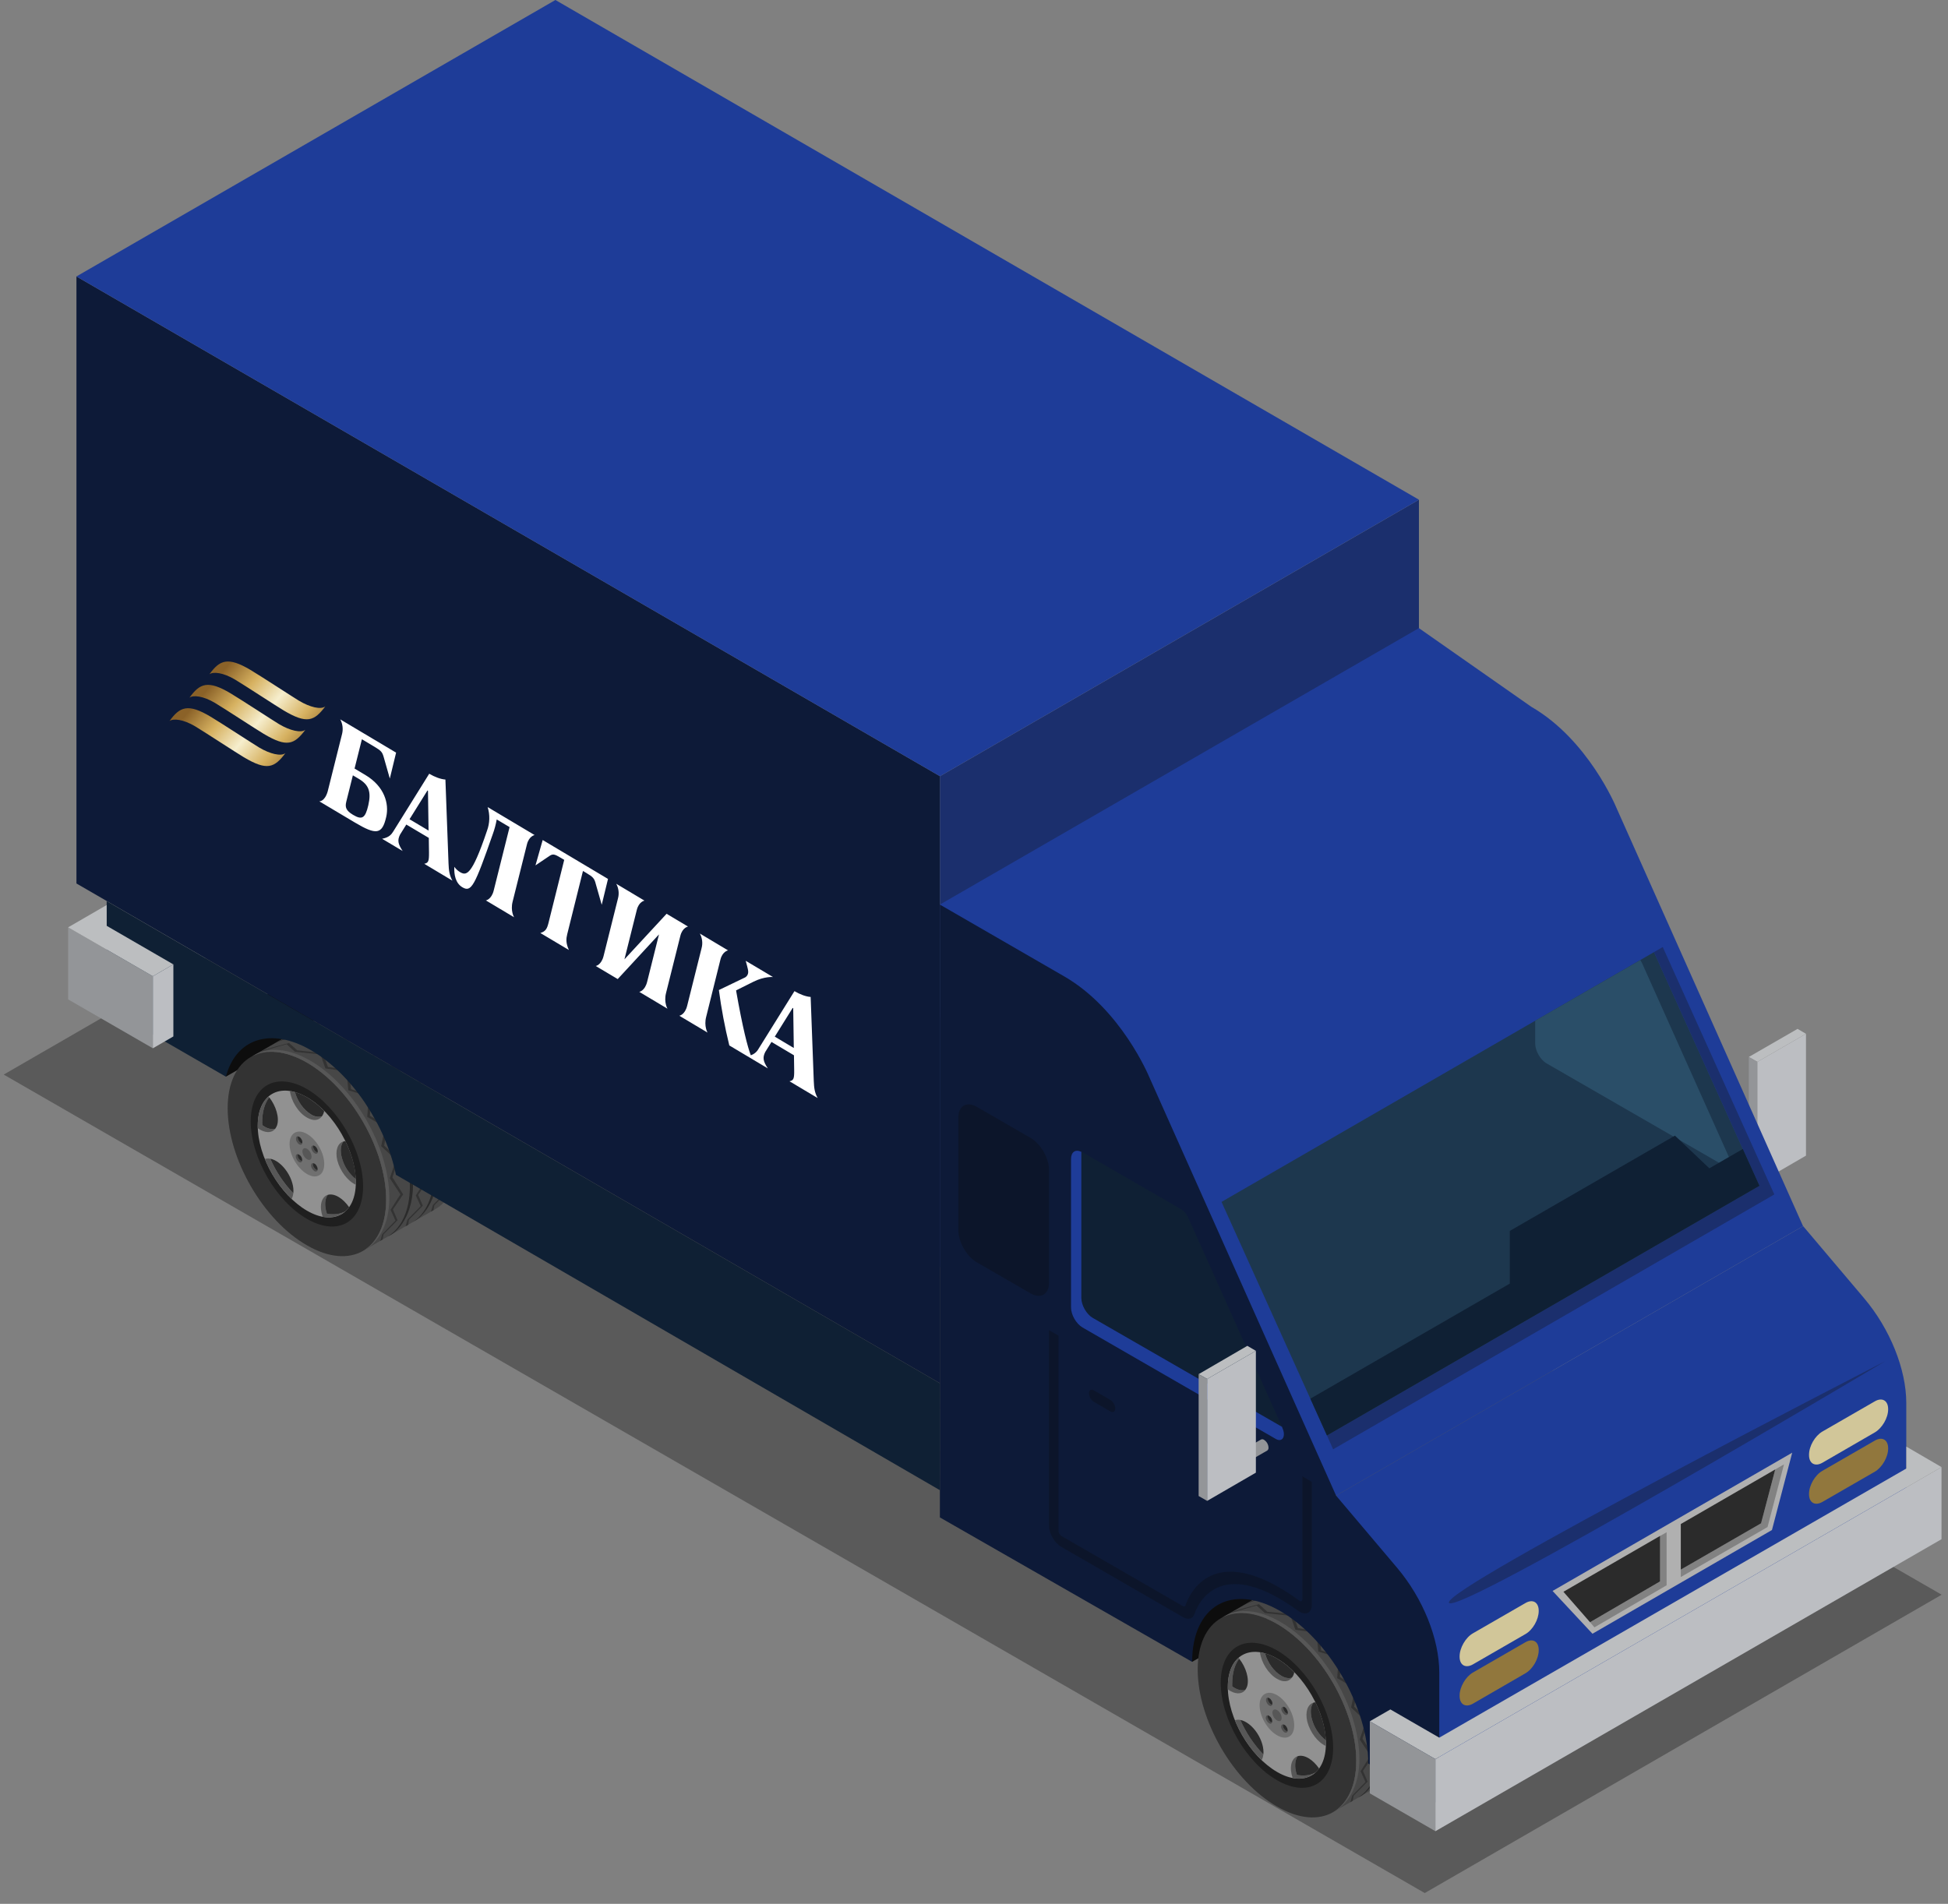 <svg width="178" height="174" viewBox="0 0 178 174" fill="none" xmlns="http://www.w3.org/2000/svg">
<rect x="0" y="0" width="178" height="174" fill="#808080" stroke="none"/>
<path opacity="0.3" d="M0.34 98.209L130.187 173.011L177.421 145.746L47.575 70.93L0.34 98.209Z" fill="black"/>
<path d="M29.907 87.746L20.642 93.041V98.399L29.907 93.103V87.746Z" fill="#0D0D0D"/>
<path d="M28.052 97.112C24.035 94.791 20.803 96.673 20.803 101.281C20.803 105.889 24.035 111.522 28.052 113.816C32.038 116.126 35.286 114.257 35.286 109.646C35.286 105.036 32.041 99.428 28.052 97.112Z" fill="#333333"/>
<path d="M34.643 93.284C32.689 92.17 30.921 92.041 29.628 92.74H29.618L22.979 96.576C24.283 95.855 26.06 95.976 28.054 97.113C32.041 99.423 35.289 105.023 35.289 109.647C35.289 111.845 34.534 113.435 33.33 114.229L39.917 110.425C41.139 109.631 41.89 108.042 41.89 105.836C41.89 101.22 38.645 95.596 34.643 93.284Z" fill="#474747"/>
<path d="M28.357 96.941C26.396 95.803 24.608 95.685 23.317 96.378L22.979 96.579C24.283 95.857 26.06 95.978 28.054 97.115C32.041 99.426 35.289 105.025 35.289 109.65C35.289 111.847 34.534 113.438 33.33 114.231L33.605 114.058C33.605 114.058 35.576 112.931 35.576 109.474C35.576 104.859 32.352 99.237 28.357 96.941Z" fill="#575757"/>
<path d="M30.502 95.703C28.547 94.576 26.769 94.456 25.474 95.144L25.12 95.35C26.442 94.616 28.229 94.738 30.199 95.864C34.209 98.181 37.453 103.781 37.453 108.411C37.453 110.614 36.697 112.198 35.47 112.985H35.495L35.774 112.827C35.774 112.827 37.739 111.684 37.739 108.224C37.739 103.618 34.498 98.016 30.502 95.703Z" fill="#2B2B2B"/>
<path d="M32.72 94.41C30.779 93.275 29.012 93.152 27.706 93.847L27.359 94.049C28.651 93.32 30.439 93.432 32.431 94.588C36.428 96.899 39.662 102.493 39.662 107.121C39.662 109.342 38.929 110.912 37.707 111.7L37.992 111.524C37.992 111.524 39.978 110.394 39.978 106.934C39.978 102.33 36.725 96.707 32.72 94.41Z" fill="#2B2B2B"/>
<path d="M35.858 107.597L36.428 105.947L35.104 104.697L35.43 102.939L33.8 101.971L33.967 100.124L32.081 99.549L31.89 97.79L29.964 97.514L29.511 96.248L27.161 95.992L26.415 95.32C26.415 95.32 24.712 95.761 24.241 95.922C24.065 95.981 23.896 96.058 23.736 96.151L23.45 96.279C23.689 96.158 23.941 96.066 24.201 96.003C24.605 95.875 26.194 95.437 26.194 95.437L26.952 96.126L29.285 96.37L29.731 97.646L31.664 97.926L31.828 99.65L33.696 100.207L33.556 102.071L35.181 103.017L34.832 104.754L36.174 106L35.621 107.683L36.585 109.16L35.687 110.572L36.132 111.552L34.925 112.799L34.752 113.414L34.962 113.277L35.048 112.813L36.323 111.521L35.903 110.539L36.839 109.161L35.858 107.597Z" fill="#333333"/>
<path d="M38.192 106.249L38.763 104.609L37.422 103.346L37.743 101.588L36.114 100.619L36.295 98.768L34.409 98.196L34.217 96.444L32.291 96.179L31.836 94.896L29.478 94.639L28.756 93.977C28.756 93.977 27.026 94.414 26.563 94.593C26.388 94.652 26.217 94.719 26.049 94.796L25.755 94.962C25.996 94.837 26.25 94.736 26.511 94.662C26.919 94.534 28.512 94.106 28.512 94.106L29.283 94.785L31.593 95.042L32.042 96.295L33.987 96.598L34.123 98.313L36.018 98.874L35.869 100.76L37.505 101.681L37.158 103.42L38.492 104.665L37.953 106.334L38.904 107.841L37.992 109.253L38.44 110.23L37.226 111.466L37.059 112.075L37.296 111.947L37.368 111.485L38.636 110.192L38.21 109.204L39.161 107.818L38.192 106.249Z" fill="#333333"/>
<path d="M40.487 104.92L41.065 103.273L39.725 102.021L40.061 100.249L38.431 99.291L38.596 97.454L36.703 96.878L36.512 95.133L34.594 94.844L34.154 93.58L31.792 93.323L31.064 92.637C31.064 92.637 29.333 93.09 28.86 93.253C28.688 93.314 28.523 93.391 28.365 93.483V93.462L28.077 93.639C28.31 93.501 28.56 93.392 28.821 93.317C29.245 93.203 30.82 92.766 30.82 92.766L31.602 93.447L33.913 93.703L34.349 94.961L36.304 95.255L36.456 96.982L38.327 97.546L38.199 99.412L39.817 100.358L39.48 102.075L40.82 103.328L40.264 105.009L41.221 106.497L40.323 107.909L40.779 108.887L39.559 110.132L39.377 110.737L39.605 110.609L39.695 110.143L40.97 108.851L40.546 107.869L41.48 106.496L40.487 104.92Z" fill="#333333"/>
<path d="M28.052 99.532C25.206 97.908 22.91 99.218 22.91 102.493C22.91 105.769 25.206 109.765 28.052 111.399C30.897 113.033 33.178 111.701 33.178 108.425C33.178 105.149 30.882 101.185 28.052 99.532Z" fill="#1F1F1F"/>
<path d="M28.052 100.285C25.568 98.863 23.551 100.012 23.551 102.876C23.551 105.739 25.568 109.21 28.052 110.649C30.535 112.088 32.515 110.912 32.515 108.056C32.515 105.2 30.534 101.714 28.052 100.285Z" fill="#919191"/>
<path d="M26.46 104.542C26.46 105.562 27.178 106.79 28.054 107.3C28.931 107.809 29.628 107.398 29.628 106.38C29.628 105.363 28.926 104.141 28.054 103.634C27.183 103.127 26.46 103.548 26.46 104.542Z" fill="#707070"/>
<path d="M27.632 105.231C27.64 105.375 27.682 105.515 27.756 105.639C27.829 105.764 27.932 105.868 28.054 105.944C28.29 106.09 28.468 105.987 28.468 105.716C28.462 105.571 28.422 105.429 28.35 105.302C28.278 105.176 28.177 105.069 28.054 104.991C27.823 104.856 27.632 104.969 27.632 105.231Z" fill="#575757"/>
<path d="M28.623 104.688C28.592 104.689 28.561 104.697 28.534 104.712C28.414 104.777 28.414 104.993 28.534 105.187C28.655 105.381 28.84 105.491 28.957 105.429C29.012 105.405 29.012 105.372 29.029 105.325C28.957 105.31 28.89 105.277 28.832 105.231C28.775 105.185 28.73 105.126 28.7 105.058C28.627 104.95 28.599 104.816 28.623 104.688Z" fill="#4F4F4F"/>
<path d="M28.623 104.688C28.599 104.816 28.627 104.95 28.7 105.058C28.73 105.126 28.775 105.185 28.832 105.231C28.89 105.277 28.957 105.31 29.029 105.325C29.051 105.197 29.026 105.065 28.957 104.955C28.927 104.886 28.88 104.827 28.822 104.78C28.764 104.734 28.696 104.702 28.623 104.688Z" fill="#2B2B2B"/>
<path d="M28.608 106.305C28.577 106.305 28.548 106.311 28.519 106.32C28.391 106.398 28.391 106.614 28.519 106.814C28.647 107.015 28.833 107.124 28.94 107.045C28.962 107.037 28.98 107.021 28.993 107.002C29.006 106.982 29.012 106.96 29.012 106.936C28.908 106.936 28.782 106.83 28.683 106.687C28.611 106.574 28.584 106.437 28.608 106.305Z" fill="#4F4F4F"/>
<path d="M28.608 106.305C28.583 106.438 28.61 106.576 28.683 106.69C28.782 106.832 28.908 106.939 29.012 106.939C29.036 106.812 29.011 106.68 28.94 106.572C28.912 106.503 28.866 106.442 28.808 106.395C28.75 106.348 28.681 106.317 28.608 106.305Z" fill="#2B2B2B"/>
<path d="M27.21 105.48C27.179 105.481 27.149 105.484 27.12 105.491C26.998 105.564 26.998 105.782 27.12 105.989C27.242 106.195 27.416 106.292 27.537 106.215C27.556 106.204 27.571 106.188 27.582 106.169C27.593 106.15 27.599 106.129 27.6 106.107C27.527 106.094 27.459 106.062 27.401 106.015C27.343 105.969 27.298 105.908 27.27 105.84C27.207 105.731 27.185 105.604 27.21 105.48Z" fill="#4F4F4F"/>
<path d="M27.21 105.48C27.185 105.604 27.206 105.731 27.27 105.84C27.298 105.908 27.343 105.969 27.401 106.015C27.458 106.062 27.527 106.094 27.6 106.107C27.624 105.973 27.598 105.836 27.527 105.72C27.456 105.604 27.345 105.519 27.215 105.48H27.21Z" fill="#2B2B2B"/>
<path d="M27.21 103.855C27.177 103.855 27.14 103.855 27.13 103.868C27.013 103.929 27.013 104.167 27.13 104.362C27.247 104.558 27.416 104.671 27.545 104.605C27.564 104.595 27.581 104.579 27.593 104.56C27.605 104.541 27.612 104.519 27.613 104.496C27.501 104.496 27.378 104.392 27.288 104.23C27.219 104.118 27.192 103.986 27.21 103.855Z" fill="#4F4F4F"/>
<path d="M27.21 103.855C27.192 103.986 27.219 104.118 27.288 104.23C27.378 104.392 27.501 104.496 27.613 104.496C27.631 104.432 27.634 104.366 27.622 104.301C27.61 104.236 27.584 104.174 27.545 104.121C27.515 104.053 27.469 103.992 27.411 103.946C27.352 103.9 27.283 103.869 27.21 103.855Z" fill="#2B2B2B"/>
<path d="M26.954 99.811C26.775 99.758 26.623 99.734 26.488 99.703C26.617 100.649 27.25 101.686 28.054 102.142C28.626 102.476 29.119 102.415 29.407 102.041C29.243 102.078 29.072 102.082 28.906 102.053C28.74 102.024 28.581 101.961 28.439 101.87C27.753 101.457 27.178 100.648 26.954 99.811Z" fill="#575757"/>
<path d="M26.954 99.809C27.178 100.647 27.753 101.454 28.439 101.862C28.581 101.954 28.74 102.016 28.906 102.046C29.072 102.075 29.243 102.071 29.407 102.033C29.52 101.888 29.593 101.715 29.618 101.532C29.157 101.047 28.63 100.627 28.054 100.285C27.707 100.084 27.338 99.924 26.954 99.809Z" fill="#2B2B2B"/>
<path d="M29.949 109.211H29.907C29.333 109.446 29.161 110.275 29.482 111.201C30.311 111.357 31.022 111.165 31.557 110.704C31.093 110.961 30.523 111.035 29.872 110.927C29.628 110.216 29.672 109.572 29.949 109.211Z" fill="#575757"/>
<path d="M29.872 110.927C30.523 111.035 31.092 110.962 31.557 110.704C31.685 110.593 31.802 110.47 31.905 110.336C31.331 109.505 30.547 109.03 29.949 109.203C29.671 109.572 29.628 110.216 29.872 110.927Z" fill="#2B2B2B"/>
<path d="M31.379 104.32C30.849 104.481 30.609 105.151 30.82 106.048C31.077 107.038 31.786 107.954 32.517 108.279V107.766C31.875 107.262 31.42 106.557 31.225 105.764C31.064 105.151 31.132 104.636 31.379 104.32Z" fill="#575757"/>
<path d="M31.379 104.322C31.135 104.638 31.064 105.153 31.225 105.767C31.42 106.559 31.875 107.264 32.517 107.768C32.476 106.633 32.113 105.42 31.557 104.293C31.497 104.295 31.437 104.305 31.379 104.322Z" fill="#2B2B2B"/>
<path d="M24.201 105.928C24.753 107.302 25.588 108.544 26.651 109.574C26.731 109.413 26.781 109.239 26.799 109.06C25.92 108.139 25.208 107.071 24.695 105.906C24.531 105.869 24.36 105.876 24.201 105.928Z" fill="#575757"/>
<path d="M24.698 105.902C25.211 107.068 25.923 108.135 26.801 109.056C26.868 108.484 26.673 107.764 26.232 107.097C25.79 106.431 25.209 105.99 24.698 105.902Z" fill="#2B2B2B"/>
<path d="M23.957 102.591C23.957 101.617 24.186 100.831 24.599 100.298C24.58 100.267 24.556 100.239 24.529 100.215C23.924 100.753 23.548 101.659 23.548 102.878V103.106C24.197 103.569 24.818 103.586 25.146 103.162C24.818 103.257 24.386 103.152 23.96 102.835C23.954 102.753 23.953 102.672 23.957 102.591Z" fill="#575757"/>
<path d="M23.957 102.588C23.955 102.669 23.958 102.751 23.966 102.832C24.392 103.149 24.825 103.254 25.152 103.159C25.217 103.066 25.271 102.966 25.312 102.86C25.551 102.166 25.225 101.084 24.605 100.293C24.185 100.828 23.957 101.614 23.957 102.588Z" fill="#2B2B2B"/>
<path d="M85.889 70.94L6.985 25.266V80.744L85.889 126.418V70.94Z" fill="#0D1A38"/>
<path d="M129.656 45.672L85.888 70.942V115.801L129.656 90.529V45.672Z" fill="#1B2F6D"/>
<path d="M165.023 94.482L160.583 97.046L159.801 96.599L164.253 94.031L165.023 94.482Z" fill="#BCBEC0"/>
<path d="M160.583 108.195L159.801 107.747V96.602L160.583 97.049V108.195Z" fill="#939598"/>
<path d="M165.023 105.618L160.583 108.195V97.049L165.023 94.484V105.618Z" fill="#BCBEC2"/>
<path d="M160.583 106.165C160.575 106.022 160.533 105.883 160.46 105.759C160.388 105.635 160.288 105.53 160.167 105.452C160.125 105.425 160.076 105.408 160.026 105.404C159.976 105.399 159.925 105.407 159.878 105.427L158.706 106.103L159.27 107.13L160.464 106.425C160.506 106.397 160.539 106.358 160.56 106.312C160.581 106.266 160.589 106.215 160.583 106.165Z" fill="#939598"/>
<path d="M159.387 106.862C159.387 107.119 159.211 107.228 158.977 107.104C158.857 107.024 158.758 106.915 158.688 106.789C158.618 106.662 158.579 106.52 158.574 106.375C158.574 106.119 158.747 106.015 158.977 106.148C159.098 106.225 159.198 106.331 159.269 106.455C159.341 106.579 159.381 106.719 159.387 106.862Z" fill="#BCBEC2"/>
<path d="M118.196 141.219L108.933 146.516V151.879L118.196 146.586V141.219Z" fill="#0D0D0D"/>
<path d="M116.693 148.408C112.672 146.088 109.44 147.971 109.44 152.578C109.44 157.185 112.672 162.812 116.693 165.104C120.672 167.422 123.931 165.561 123.931 160.934C123.931 156.308 120.673 150.721 116.693 148.408Z" fill="#333333"/>
<path d="M123.279 144.581C121.321 143.46 119.556 143.335 118.26 144.034H118.252L111.615 147.87C112.915 147.153 114.695 147.27 116.693 148.41C120.672 150.72 123.931 156.318 123.931 160.937C123.931 163.148 123.174 164.728 121.967 165.526L128.558 161.722C129.775 160.923 130.532 159.339 130.532 157.13C130.529 152.515 127.285 146.893 123.279 144.581Z" fill="#474747"/>
<path d="M116.989 148.229C115.035 147.098 113.25 146.977 111.954 147.673L111.615 147.868C112.915 147.152 114.695 147.269 116.693 148.408C120.672 150.719 123.931 156.317 123.931 160.935C123.931 163.147 123.174 164.727 121.967 165.524L122.242 165.347C122.242 165.347 124.215 164.216 124.215 160.758C124.215 156.154 120.985 150.524 116.989 148.229Z" fill="#575757"/>
<path d="M119.141 146.992C117.185 145.867 115.409 145.749 114.112 146.442L113.762 146.647C115.076 145.912 116.859 146.025 118.841 147.161C122.841 149.471 126.088 155.075 126.088 159.706C126.088 161.913 125.334 163.492 124.109 164.277H124.127L124.404 164.122C124.404 164.122 126.373 162.985 126.373 159.524C126.376 154.911 123.128 149.313 119.141 146.992Z" fill="#2B2B2B"/>
<path d="M121.353 145.703C119.411 144.567 117.65 144.446 116.338 145.138L115.993 145.341C117.284 144.616 119.081 144.72 121.068 145.871C125.065 148.192 128.295 153.787 128.295 158.411C128.295 160.638 127.566 162.201 126.341 162.995L126.631 162.817C126.631 162.817 128.615 161.685 128.615 158.232C128.615 153.624 125.366 148.001 121.353 145.703Z" fill="#2B2B2B"/>
<path d="M124.499 158.896L125.066 157.239L123.736 155.985L124.062 154.226L122.432 153.258L122.604 151.411L120.721 150.84L120.529 149.083L118.604 148.803L118.147 147.532L115.798 147.296L115.043 146.613C115.043 146.613 113.348 147.052 112.879 147.213C112.705 147.28 112.535 147.359 112.372 147.449L112.083 147.589C112.323 147.464 112.576 147.367 112.838 147.3C113.246 147.172 114.826 146.737 114.826 146.737L115.585 147.428L117.92 147.672L118.368 148.949L120.293 149.22L120.46 150.945L122.322 151.509L122.186 153.373L123.81 154.317L123.46 156.053L124.801 157.302L124.247 158.98L125.221 160.462L124.322 161.881L124.774 162.86L123.565 164.101L123.389 164.717L123.605 164.577L123.691 164.113L124.965 162.829L124.542 161.845L125.475 160.466L124.499 158.896Z" fill="#333333"/>
<path d="M126.825 157.545L127.394 155.895L126.061 154.639L126.379 152.877L124.755 151.91L124.937 150.062L123.051 149.489L122.855 147.73L120.93 147.473L120.478 146.18L118.116 145.923L117.395 145.266C117.395 145.266 115.666 145.701 115.205 145.869C115.037 145.923 114.871 146.01 114.691 146.085L114.396 146.245C114.635 146.119 114.887 146.018 115.147 145.945C115.558 145.825 117.156 145.398 117.156 145.398L117.92 146.077L120.24 146.317L120.683 147.585L122.628 147.878L122.763 149.59L124.657 150.151L124.511 152.043L126.146 152.957L125.797 154.699L127.135 155.947L126.594 157.615L127.548 159.113L126.63 160.525L127.077 161.511L125.869 162.742L125.699 163.356L125.929 163.236L126.01 162.773L127.281 161.478L126.85 160.484L127.802 159.105L126.825 157.545Z" fill="#333333"/>
<path d="M129.13 156.214L129.699 154.563L128.361 153.313L128.696 151.534L127.064 150.58L127.231 148.743L125.342 148.163L125.145 146.42L123.235 146.131L122.791 144.867L120.437 144.61L119.701 143.926C119.701 143.926 117.968 144.374 117.499 144.534C117.327 144.598 117.161 144.677 117.003 144.77V144.75L116.718 144.928C116.949 144.791 117.197 144.684 117.455 144.61C117.88 144.496 119.454 144.055 119.454 144.055L120.244 144.736L122.545 144.992L122.98 146.247L124.937 146.535L125.086 148.272L126.955 148.836L126.827 150.711L128.443 151.642L128.106 153.365L129.447 154.612L128.893 156.295L129.848 157.782L128.95 159.194L129.402 160.169L128.185 161.42L128.001 162.022L128.23 161.894L128.326 161.434L129.594 160.14L129.171 159.161L130.105 157.784L129.13 156.214Z" fill="#333333"/>
<path d="M116.692 150.836C113.843 149.205 111.546 150.523 111.546 153.796C111.546 157.069 113.843 161.069 116.692 162.701C119.516 164.329 121.817 163.003 121.817 159.725C121.817 156.447 119.521 152.471 116.692 150.836Z" fill="#1F1F1F"/>
<path d="M116.693 151.58C114.21 150.154 112.192 151.307 112.192 154.17C112.192 157.034 114.21 160.507 116.693 161.944C119.175 163.38 121.156 162.201 121.156 159.348C121.156 156.496 119.17 153.016 116.693 151.58Z" fill="#919191"/>
<path d="M115.097 155.841C115.097 156.868 115.809 158.086 116.693 158.592C117.576 159.098 118.26 158.691 118.26 157.678C118.26 156.665 117.559 155.433 116.693 154.926C115.826 154.419 115.097 154.841 115.097 155.841Z" fill="#707070"/>
<path d="M116.266 156.519C116.274 156.665 116.316 156.807 116.39 156.932C116.465 157.058 116.568 157.164 116.693 157.24C116.929 157.38 117.112 157.277 117.112 157.012C117.107 156.866 117.066 156.724 116.992 156.598C116.919 156.472 116.816 156.366 116.693 156.289C116.459 156.154 116.266 156.261 116.266 156.519Z" fill="#575757"/>
<path d="M117.262 155.981C117.232 155.98 117.201 155.988 117.175 156.005C117.053 156.065 117.053 156.289 117.175 156.484C117.297 156.679 117.478 156.79 117.588 156.725C117.655 156.702 117.655 156.661 117.673 156.627C117.564 156.627 117.431 156.511 117.338 156.348C117.267 156.239 117.24 156.108 117.262 155.981Z" fill="#4F4F4F"/>
<path d="M117.263 155.98C117.241 156.108 117.268 156.239 117.338 156.348C117.431 156.511 117.564 156.627 117.673 156.627C117.695 156.495 117.665 156.36 117.589 156.25C117.562 156.181 117.518 156.12 117.461 156.072C117.404 156.025 117.335 155.993 117.263 155.98Z" fill="#2B2B2B"/>
<path d="M117.246 157.598C117.216 157.596 117.187 157.602 117.16 157.615C117.031 157.693 117.031 157.901 117.16 158.108C117.288 158.314 117.468 158.412 117.574 158.332C117.596 158.326 117.615 158.313 117.628 158.295C117.642 158.277 117.65 158.256 117.65 158.233C117.547 158.233 117.414 158.122 117.318 157.977C117.244 157.865 117.219 157.729 117.246 157.598Z" fill="#4F4F4F"/>
<path d="M117.246 157.598C117.219 157.728 117.245 157.864 117.317 157.975C117.414 158.121 117.547 158.232 117.65 158.232C117.674 158.102 117.647 157.967 117.574 157.857C117.547 157.789 117.502 157.729 117.444 157.684C117.387 157.638 117.318 157.609 117.246 157.598Z" fill="#2B2B2B"/>
<path d="M115.841 156.77C115.811 156.77 115.782 156.777 115.754 156.79C115.632 156.863 115.632 157.074 115.754 157.277C115.876 157.479 116.057 157.583 116.174 157.51C116.208 157.485 116.231 157.448 116.238 157.406C116.165 157.393 116.096 157.361 116.038 157.314C115.981 157.266 115.936 157.205 115.909 157.135C115.84 157.027 115.815 156.896 115.841 156.77Z" fill="#4F4F4F"/>
<path d="M115.841 156.771C115.815 156.897 115.84 157.028 115.91 157.137C115.936 157.206 115.981 157.268 116.038 157.315C116.096 157.362 116.165 157.394 116.238 157.407C116.263 157.27 116.236 157.129 116.163 157.01C116.09 156.892 115.975 156.805 115.841 156.766V156.771Z" fill="#2B2B2B"/>
<path d="M115.842 155.152C115.81 155.152 115.775 155.152 115.767 155.169C115.652 155.225 115.652 155.458 115.767 155.659C115.883 155.861 116.057 155.957 116.179 155.897C116.2 155.889 116.218 155.875 116.23 155.857C116.242 155.838 116.247 155.816 116.246 155.794C116.139 155.794 116.014 155.682 115.923 155.521C115.853 155.411 115.824 155.281 115.842 155.152Z" fill="#4F4F4F"/>
<path d="M115.842 155.152C115.824 155.281 115.853 155.411 115.922 155.521C116.013 155.682 116.139 155.794 116.246 155.794C116.266 155.729 116.27 155.661 116.259 155.594C116.247 155.527 116.22 155.463 116.179 155.409C116.148 155.342 116.101 155.284 116.042 155.239C115.983 155.194 115.914 155.165 115.842 155.152Z" fill="#2B2B2B"/>
<path d="M115.594 151.101C115.42 151.05 115.268 151.028 115.127 151C115.255 151.945 115.886 152.983 116.698 153.439C117.268 153.773 117.763 153.71 118.045 153.326C117.777 153.408 117.446 153.372 117.079 153.156C116.391 152.761 115.809 151.945 115.594 151.101Z" fill="#575757"/>
<path d="M115.594 151.102C115.815 151.945 116.396 152.759 117.079 153.155C117.446 153.371 117.777 153.412 118.045 153.325C118.164 153.185 118.238 153.013 118.257 152.831C117.798 152.345 117.273 151.925 116.698 151.584C116.35 151.381 115.979 151.219 115.594 151.102Z" fill="#2B2B2B"/>
<path d="M118.579 160.512H118.538C117.968 160.745 117.798 161.575 118.115 162.494C118.945 162.654 119.663 162.465 120.197 161.996C119.731 162.261 119.156 162.333 118.506 162.22C118.26 161.514 118.312 160.867 118.579 160.512Z" fill="#575757"/>
<path d="M118.506 162.218C119.156 162.331 119.731 162.26 120.197 161.994C120.326 161.89 120.441 161.77 120.537 161.634C119.968 160.805 119.184 160.325 118.579 160.501C118.312 160.866 118.26 161.512 118.506 162.218Z" fill="#2B2B2B"/>
<path d="M120.011 155.613C119.484 155.781 119.248 156.437 119.453 157.341C119.71 158.331 120.419 159.254 121.156 159.572V159.058C120.513 158.555 120.056 157.852 119.859 157.06C119.701 156.437 119.772 155.93 120.011 155.613Z" fill="#575757"/>
<path d="M120.011 155.612C119.772 155.929 119.701 156.436 119.859 157.061C120.056 157.853 120.513 158.556 121.156 159.059C121.113 157.926 120.75 156.714 120.197 155.582C120.134 155.582 120.071 155.592 120.011 155.612Z" fill="#2B2B2B"/>
<path d="M112.842 157.223C113.393 158.596 114.227 159.837 115.289 160.865C115.37 160.702 115.422 160.526 115.441 160.345C114.562 159.424 113.85 158.356 113.336 157.191C113.171 157.157 113 157.168 112.842 157.223Z" fill="#575757"/>
<path d="M113.336 157.191C113.85 158.357 114.562 159.424 115.441 160.345C115.504 159.787 115.305 159.054 114.87 158.392C114.435 157.729 113.843 157.286 113.336 157.191Z" fill="#2B2B2B"/>
<path d="M112.593 153.886C112.593 152.908 112.825 152.124 113.242 151.599C113.23 151.563 113.205 151.532 113.173 151.512C112.566 152.05 112.192 152.956 112.192 154.174V154.397C112.842 154.866 113.455 154.875 113.789 154.454C113.455 154.541 113.029 154.442 112.598 154.125C112.593 154.047 112.593 153.976 112.593 153.886Z" fill="#575757"/>
<path d="M112.593 153.885C112.593 153.975 112.593 154.047 112.593 154.124C113.024 154.441 113.45 154.54 113.784 154.452C113.852 154.36 113.906 154.259 113.947 154.152C114.18 153.458 113.857 152.379 113.237 151.598C112.825 152.12 112.593 152.907 112.593 153.885Z" fill="#2B2B2B"/>
<path d="M164.762 112.059L122.088 136.69L131.511 164.918L174.188 140.28V128.232C174.188 125.137 172.699 121.439 170.323 118.636L164.762 112.059Z" fill="#1E3C98"/>
<path d="M139.384 149.347L134.591 152.112C133.916 152.497 133.372 152.189 133.372 151.413V151.388C133.372 150.609 133.916 149.659 134.591 149.273L139.383 146.511C140.057 146.114 140.601 146.432 140.601 147.213V147.236C140.602 148.013 140.058 148.966 139.384 149.347Z" fill="#D1C699"/>
<path d="M139.384 152.93L134.591 155.704C133.916 156.089 133.372 155.777 133.372 154.993V154.963C133.372 154.193 133.916 153.243 134.591 152.857L139.383 150.091C140.057 149.697 140.601 150.018 140.601 150.793V150.821C140.602 151.605 140.058 152.544 139.384 152.93Z" fill="#91773D"/>
<path d="M171.31 130.914L166.521 133.686C165.844 134.071 165.301 133.754 165.301 132.988V132.951C165.301 132.17 165.844 131.228 166.521 130.835L171.31 128.075C171.981 127.681 172.531 128 172.531 128.779V128.808C172.531 129.584 171.981 130.527 171.31 130.914Z" fill="#D1C699"/>
<path d="M171.31 134.506L166.521 137.267C165.844 137.652 165.301 137.339 165.301 136.56V136.529C165.301 135.759 165.844 134.811 166.521 134.425L171.31 131.663C171.981 131.267 172.531 131.584 172.531 132.361V132.389C172.531 133.171 171.981 134.112 171.31 134.506Z" fill="#91773D"/>
<path d="M147.669 73.753C147.669 73.753 145.123 67.592 139.922 64.594L129.653 57.406L85.882 82.673L122.08 136.691L164.755 112.06L147.669 73.753Z" fill="#1E3C98"/>
<path d="M85.888 82.676L97.245 89.236C102.45 92.237 104.994 98.39 104.994 98.39L122.088 136.694L127.656 143.279C130.029 146.086 131.516 149.78 131.516 152.878V164.922L125.026 161.175C125.026 156.04 121.42 149.801 116.979 147.236C112.537 144.671 108.934 146.756 108.934 151.883L85.883 138.682L85.888 82.676Z" fill="#0D1A38"/>
<path opacity="0.3" d="M94.166 118.204L89.264 115.373C88.33 114.833 87.569 113.513 87.569 112.441V102.142C87.569 101.062 88.33 100.619 89.264 101.161L94.166 103.993C95.101 104.534 95.858 105.847 95.858 106.927V117.215C95.858 118.3 95.101 118.745 94.166 118.204Z" fill="#0D0D0D"/>
<path d="M108.563 111.259C108.432 110.961 108.218 110.706 107.946 110.526L98.917 105.312C98.884 105.292 98.847 105.279 98.808 105.273V118.623C98.808 119.293 99.278 120.115 99.854 120.45L117.149 130.406L108.563 111.259Z" fill="#0F2034"/>
<path d="M116.564 131.503L98.917 121.323C98.337 120.98 97.867 120.168 97.867 119.494V105.922C97.867 105.28 98.278 105.008 98.808 105.272V118.621C98.808 119.291 99.278 120.113 99.854 120.448L117.149 130.405L117.178 130.505C117.531 131.279 117.17 131.864 116.564 131.503Z" fill="#1E3C98"/>
<path d="M36.179 107.368C35.264 102.868 32.139 98.126 28.413 95.98C24.689 93.834 21.556 94.953 20.641 98.401L9.747 92.111V82.356L85.888 126.428L85.878 136.19L36.179 107.368Z" fill="#0F2034"/>
<path opacity="0.3" d="M108.085 147.788L96.981 141.376C96.359 141.021 95.857 140.151 95.857 139.443V121.57L96.725 122.07V139.931C96.729 140.02 96.754 140.106 96.799 140.183C96.844 140.26 96.906 140.325 96.981 140.373L108.083 146.784C108.193 146.852 108.29 146.82 108.325 146.721C108.829 145.22 111.254 140.863 118.722 146.282C118.748 146.308 118.78 146.325 118.815 146.334C118.85 146.342 118.887 146.34 118.921 146.329C118.954 146.312 119.006 146.275 119.006 146.159V134.926L119.87 135.432V146.661C119.87 147.036 119.734 147.303 119.492 147.411C119.251 147.518 118.927 147.441 118.608 147.21C111.805 142.266 109.598 146.159 109.149 147.506C109.001 147.964 108.57 148.063 108.085 147.788Z" fill="#0D0D0D"/>
<path opacity="0.3" d="M101.455 128.99L99.958 128.121C99.826 128.036 99.717 127.921 99.638 127.786C99.559 127.65 99.514 127.498 99.505 127.342V127.329C99.505 127.044 99.705 126.931 99.958 127.072L101.455 127.941C101.586 128.025 101.695 128.139 101.774 128.272C101.853 128.406 101.899 128.557 101.909 128.712V128.723C101.909 129.013 101.705 129.142 101.455 128.99Z" fill="#0D0D0D"/>
<path d="M162.13 109.165L121.813 132.456L121.251 131.19L160.772 108.371L151.133 87.017L151.934 86.551L162.13 109.165Z" fill="#1B2F6D"/>
<path d="M160.772 108.374L121.251 131.192L111.618 109.845L151.133 87.019L160.772 108.374Z" fill="#1D374E"/>
<path d="M150.034 88.003C149.991 87.914 149.942 87.829 149.888 87.746L140.279 93.291V95.361C140.279 96.037 140.747 96.862 141.328 97.192L158.614 107.156L150.034 88.003Z" fill="#2A4E68"/>
<path d="M141.867 145.403L145.513 149.313L161.914 139.833L163.764 132.766L141.867 145.403Z" fill="#B0B0B0"/>
<path d="M152.288 140.039V144.885L145.694 148.728L145.291 148.263L151.69 144.533V140.374L152.288 140.039Z" fill="#828282"/>
<path d="M151.69 140.371V144.53L145.291 148.26L142.859 145.477L151.69 140.371Z" fill="#2B2B2B"/>
<path d="M163.013 133.836L161.511 139.562L153.584 144.129V143.451L160.919 139.219L162.213 134.295L163.013 133.836Z" fill="#828282"/>
<path d="M162.213 134.297L160.919 139.221L153.584 143.453V139.286L162.213 134.297Z" fill="#2B2B2B"/>
<path d="M131.16 167.359L125.168 163.901V157.316L131.16 160.774V167.359Z" fill="#939598"/>
<path d="M177.407 140.672L131.16 167.36V160.775L177.407 134.086V140.672Z" fill="#BCBEC2"/>
<path d="M125.168 157.313L131.16 160.771L177.407 134.082L174.193 132.211V134.212L131.514 158.81L127.047 156.231L125.168 157.313Z" fill="#BCBEC0"/>
<path d="M132.4 146.48C132.988 147.8 172.265 124.402 172.265 124.402C172.265 124.402 131.826 145.169 132.4 146.48Z" fill="#1B2F6D"/>
<path d="M13.968 95.806L6.227 91.338V84.75L13.968 89.221V95.806Z" fill="#939598"/>
<path d="M6.227 84.752L13.968 89.223L15.839 88.138L9.748 84.613L9.745 82.715L6.227 84.752Z" fill="#BCBEC0"/>
<path d="M15.842 94.723L13.968 95.806V89.221L15.842 88.133V94.723Z" fill="#BCBEC2"/>
<path d="M159.252 105.008L156.194 106.777L153.048 103.789L137.958 112.498V117.312L119.735 127.828L121.25 131.19L160.771 108.372L159.252 105.008Z" fill="#0F2034"/>
<path d="M115.91 132.306C115.905 132.162 115.865 132.022 115.794 131.898C115.723 131.773 115.622 131.668 115.501 131.591C115.458 131.56 115.407 131.542 115.355 131.539C115.302 131.537 115.249 131.55 115.204 131.577L114.039 132.248L114.595 133.26L115.798 132.57C115.837 132.539 115.867 132.498 115.887 132.452C115.906 132.406 115.914 132.356 115.91 132.306Z" fill="#939598"/>
<path d="M114.757 123.457L110.305 126.029L109.526 125.589L113.977 123L114.757 123.457Z" fill="#BCBEC0"/>
<path d="M110.305 137.172L109.526 136.725V125.59L110.305 126.03V137.172Z" fill="#939598"/>
<path d="M114.757 134.591L110.305 137.171V126.029L114.757 123.457V134.591Z" fill="#BCBEC2"/>
<path d="M85.889 70.94L6.985 25.265L50.751 0L129.656 45.669L85.889 70.94Z" fill="#1E3C98"/>
<path d="M22.898 61.233C23.827 61.786 26.83 63.749 27.326 64.045C28.325 64.64 29.322 64.876 29.726 64.559C28.714 65.905 28.049 66.198 25.916 64.927C25.145 64.465 22.35 62.629 21.467 62.103C20.394 61.461 19.463 61.369 19.133 61.626C20.073 60.319 20.822 59.997 22.898 61.233ZM17.312 63.764C17.64 63.507 18.572 63.602 19.644 64.242C20.527 64.768 23.318 66.602 24.093 67.066C26.226 68.338 26.891 68.045 27.904 66.697C27.5 67.01 26.502 66.775 25.504 66.184C25.007 65.887 22.005 63.923 21.076 63.37C19 62.13 18.25 62.454 17.312 63.764ZM15.489 65.899C15.818 65.642 16.75 65.737 17.823 66.376C18.704 66.903 21.495 68.737 22.27 69.2C24.405 70.471 25.07 70.178 26.081 68.832C25.678 69.145 24.68 68.91 23.681 68.318C23.184 68.023 20.183 66.059 19.254 65.506C17.178 64.265 16.429 64.587 15.489 65.899Z" fill="url(#paint0_linear_2401_3455)"/>
<path d="M38.766 78.945L41.341 80.486C41.057 79.972 41.011 79.556 40.984 78.906L40.7 71.245C40.281 71.217 39.734 71.019 39.22 70.714L35.928 76.001C35.769 76.249 35.575 76.53 34.915 76.658L36.793 77.777C36.364 77.127 36.296 76.799 36.554 76.278L37.127 75.358L39.181 76.577L39.2 77.913C39.205 78.704 39.152 78.862 38.766 78.945ZM37.422 74.873L39.06 72.244L39.107 72.272L39.16 75.908L37.422 74.873ZM70.162 97.646C69.733 96.997 69.665 96.668 69.923 96.147L70.496 95.227L72.549 96.446L72.569 97.782C72.579 98.579 72.526 98.737 72.14 98.821L74.715 100.355C74.431 99.841 74.385 99.425 74.358 98.775L74.074 91.114C73.654 91.087 73.108 90.888 72.594 90.583L69.302 95.87C69.15 96.143 68.901 96.348 68.603 96.444C68.318 95.694 67.867 93.991 67.258 90.516L68.851 89.721C69.854 89.221 70.633 89.294 70.633 89.294L68.14 87.811C68.359 88.603 68.375 88.71 68.366 88.873C68.359 88.983 68.321 89.088 68.256 89.176C68.191 89.265 68.102 89.332 67.999 89.371L65.688 90.483C65.913 92.186 66.231 93.876 66.641 95.545L70.162 97.646ZM70.796 94.743L72.434 92.114L72.481 92.144L72.534 95.779L70.796 94.743ZM44.558 73.761L48.851 76.319C48.851 76.319 48.338 76.408 48.15 77.17L46.841 82.406C46.627 83.261 46.976 83.832 46.976 83.832L44.397 82.292C44.397 82.292 44.911 82.212 45.116 81.375L46.563 75.591L45.388 74.892C45.307 75.352 45.186 75.803 45.026 76.242C43.364 80.992 43.072 81.581 42.246 81.088C41.623 80.718 41.476 79.926 41.515 79.22C41.645 79.404 41.809 79.561 41.998 79.682C42.589 80.034 43.072 80.165 44.498 75.93C44.759 75.233 44.78 74.468 44.558 73.757V73.761ZM31.261 67.062L29.939 72.345C29.663 73.273 29.176 73.236 29.176 73.236L32.421 75.169C34.376 76.332 34.922 76.283 35.292 74.656C35.566 73.461 35.139 71.873 33.381 70.827L32.398 70.241L33.068 67.564L34.223 68.252C34.843 68.621 34.932 68.743 35.065 69.205C35.171 69.57 35.62 71.154 35.62 71.154L36.194 68.786L31.09 65.746C31.308 66.148 31.368 66.617 31.261 67.062ZM31.636 73.29L32.244 70.86L32.779 71.178C33.678 71.712 33.943 72.334 33.655 73.589C33.377 74.797 33.074 74.956 32.257 74.469C31.619 74.088 31.517 73.776 31.638 73.29H31.636ZM64.524 92.946C64.31 93.801 64.653 94.372 64.653 94.372L62.074 92.832C62.074 92.832 62.587 92.752 62.792 91.914L64.106 86.661C64.229 86.21 64.173 85.729 63.949 85.319L66.528 86.859C66.528 86.859 66.014 86.947 65.827 87.71L64.524 92.946ZM60.858 90.764C60.644 91.618 60.993 92.19 60.993 92.19L58.414 90.649C58.414 90.649 58.921 90.57 59.133 89.732L60.216 85.397L56.444 89.48L54.435 88.285C54.435 88.285 54.948 88.205 55.154 87.367L56.467 82.115C56.59 81.663 56.534 81.182 56.31 80.771L58.889 82.311C58.889 82.311 58.376 82.4 58.188 83.162L57.059 87.677L60.91 83.514L62.868 84.681C62.868 84.681 62.355 84.769 62.167 85.532L60.858 90.764ZM54.983 82.691L54.444 80.804C54.316 80.279 54.187 80.146 53.587 79.789L53.269 79.6L51.829 85.387C51.734 85.772 51.688 86.177 51.983 86.824L49.375 85.27C49.864 85.123 49.986 84.865 50.114 84.371L51.556 78.585L51.25 78.403C50.651 78.044 50.514 78.017 50.177 78.248L48.929 79.091L49.588 76.772L55.557 80.328L54.983 82.691Z" fill="white"/>
<defs>
<linearGradient id="paint0_linear_2401_3455" x1="20.247" y1="61.466" x2="28.616" y2="68.55" gradientUnits="userSpaceOnUse">
<stop stop-color="#8B6228"/>
<stop offset="0.25" stop-color="#D6B160"/>
<stop offset="0.5" stop-color="#F6EECD"/>
<stop offset="0.75" stop-color="#D6B160"/>
<stop offset="1" stop-color="#8B6228"/>
</linearGradient>
</defs>
</svg>
